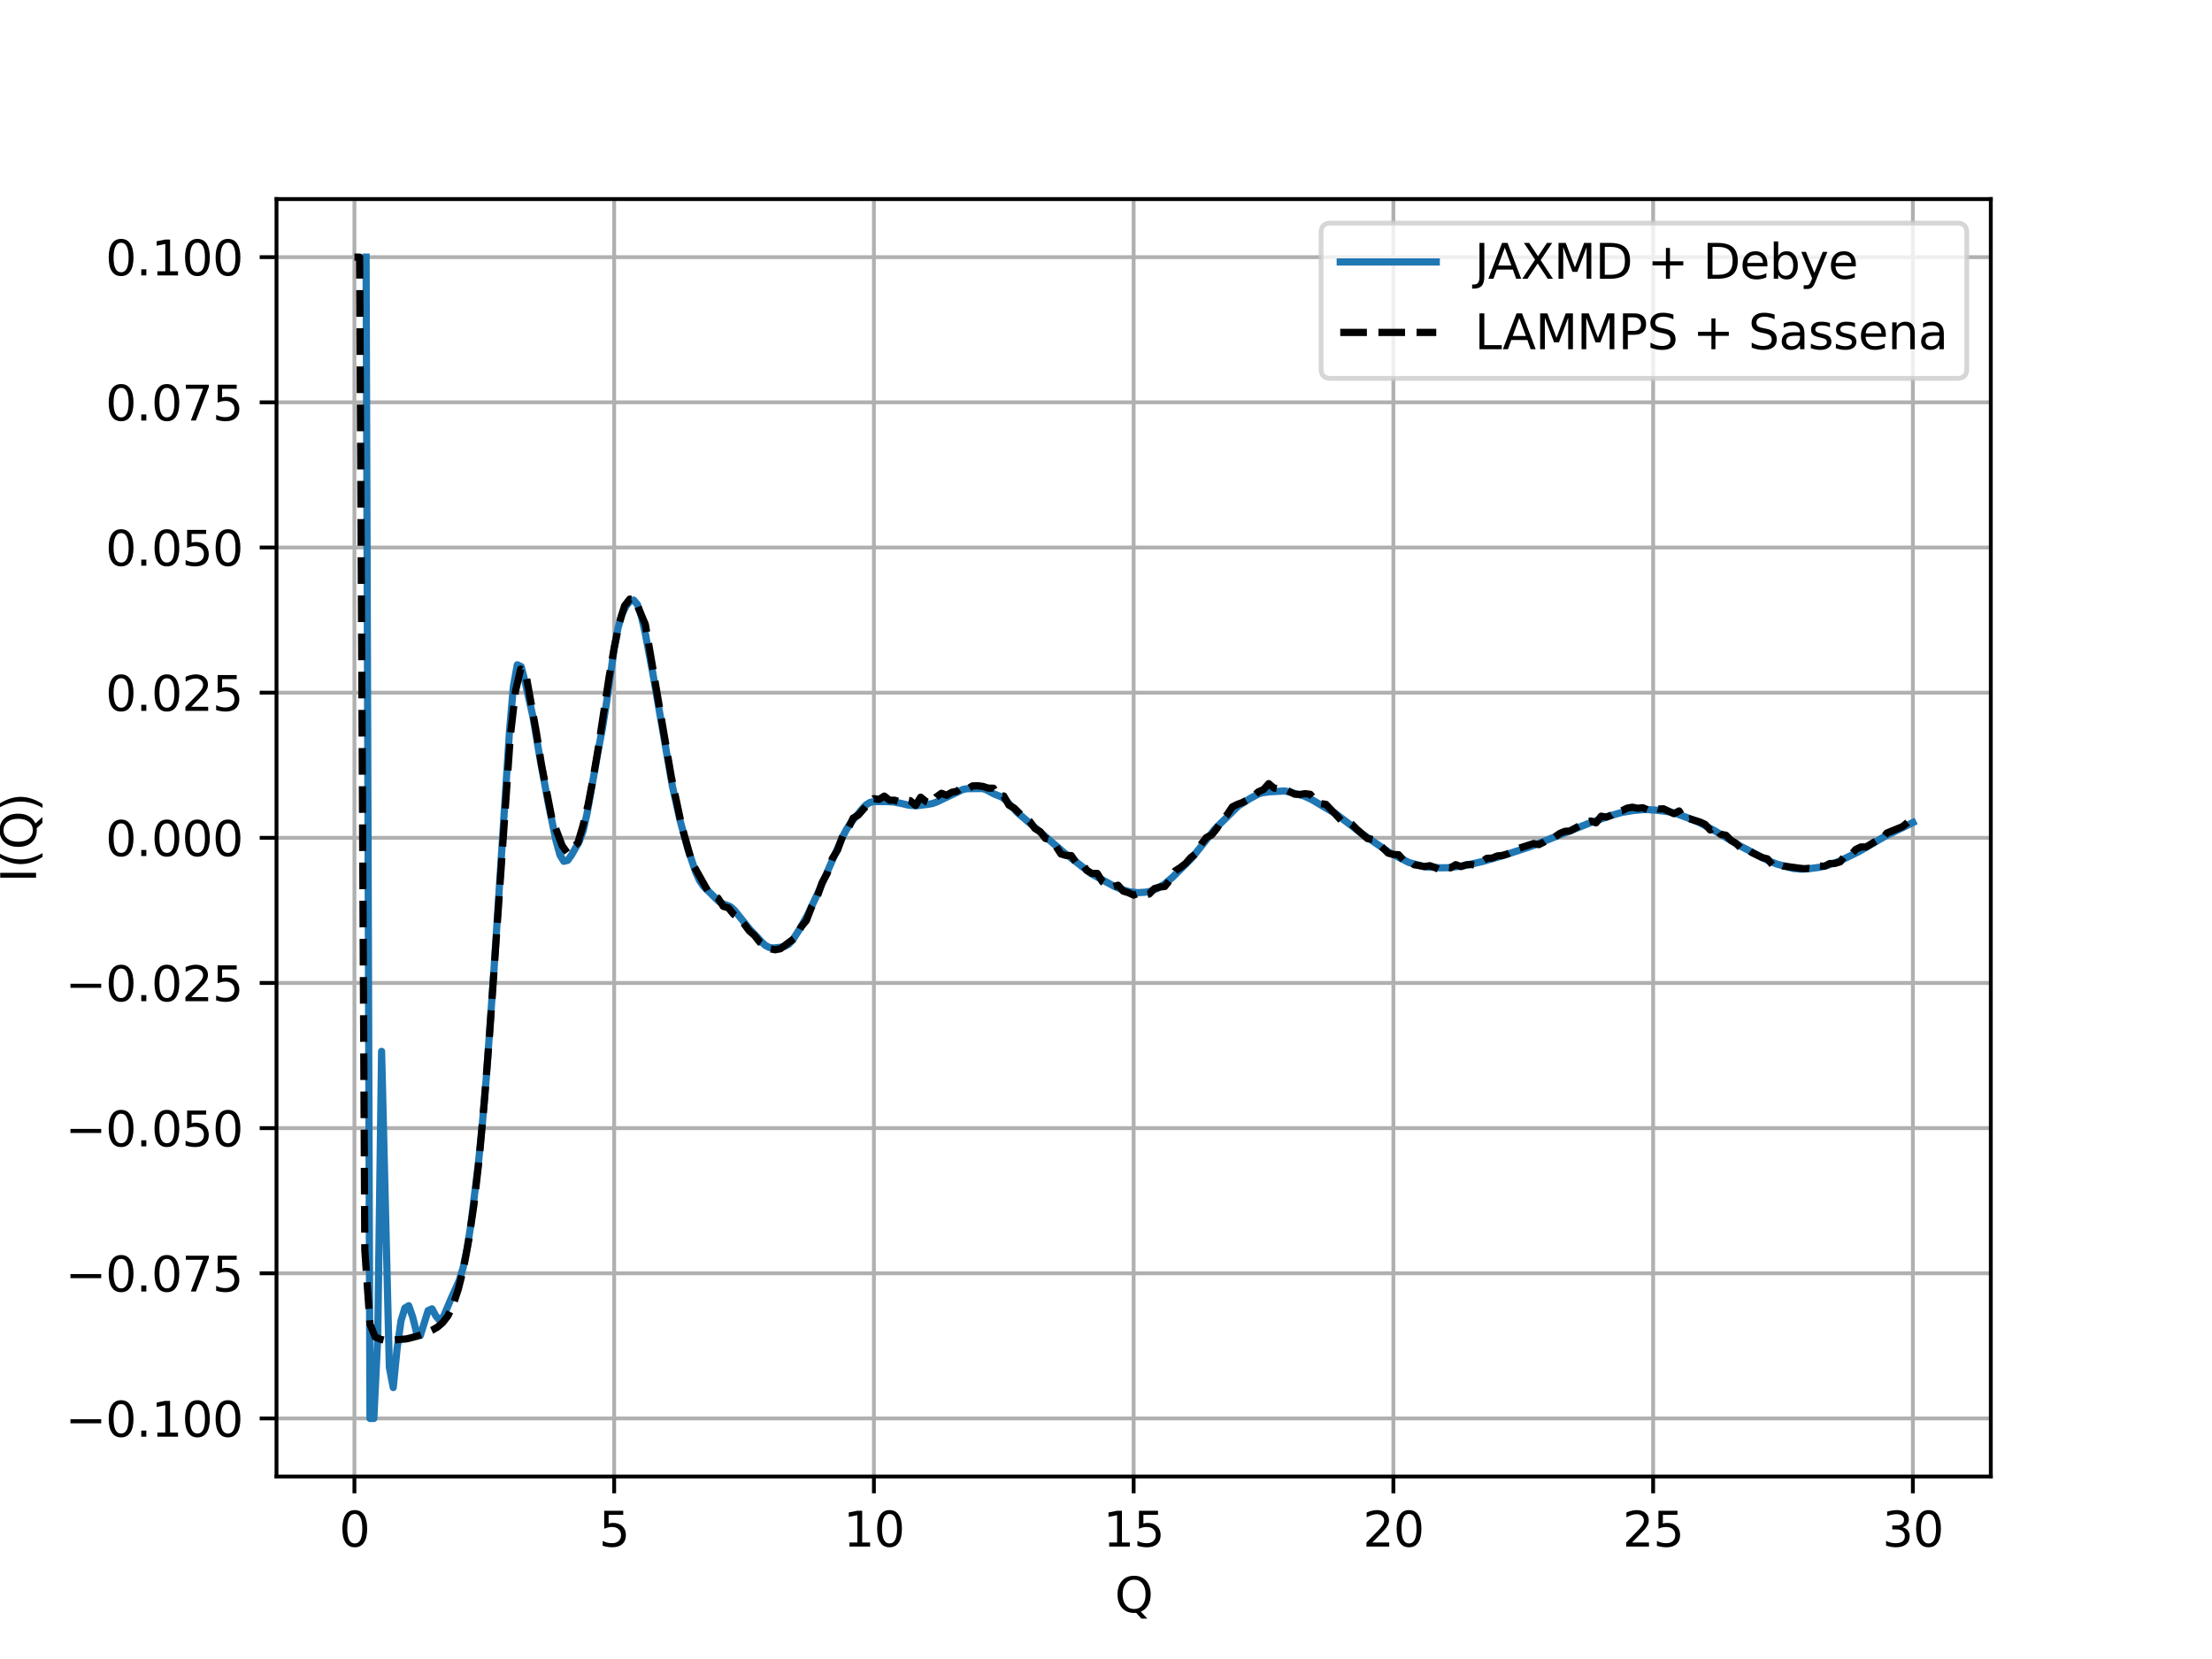 <?xml version="1.0" encoding="utf-8" standalone="no"?>
<!DOCTYPE svg PUBLIC "-//W3C//DTD SVG 1.1//EN"
  "http://www.w3.org/Graphics/SVG/1.1/DTD/svg11.dtd">
<svg xmlns:xlink="http://www.w3.org/1999/xlink" width="460.8pt" height="345.6pt" viewBox="0 0 460.8 345.6" xmlns="http://www.w3.org/2000/svg" version="1.1">
 <defs>
  <style type="text/css">*{stroke-linejoin: round; stroke-linecap: butt}</style>
 </defs>
 <g id="figure_1">
  <g id="patch_1">
   <path d="M 0 345.6 
L 460.8 345.6 
L 460.8 0 
L 0 0 
z
" style="fill: #ffffff"/>
  </g>
  <g id="axes_1">
   <g id="patch_2">
    <path d="M 57.6 307.584 
L 414.72 307.584 
L 414.72 41.472 
L 57.6 41.472 
z
" style="fill: #ffffff"/>
   </g>
   <g id="matplotlib.axis_1">
    <g id="xtick_1">
     <g id="line2d_1">
      <path d="M 73.833 307.584 
L 73.833 41.472 
" clip-path="url(#pb44a58f666)" style="fill: none; stroke: #b0b0b0; stroke-width: 0.8; stroke-linecap: square"/>
     </g>
     <g id="line2d_2">
      <defs>
       <path id="m8aa3670211" d="M 0 0 
L 0 3.5 
" style="stroke: #000000; stroke-width: 0.8"/>
      </defs>
      <g>
       <use xlink:href="#m8aa3670211" x="73.833" y="307.584" style="stroke: #000000; stroke-width: 0.8"/>
      </g>
     </g>
     <g id="text_1">
      <!-- 0 -->
      <g transform="translate(70.651 322.182) scale(0.1 -0.1)">
       <defs>
        <path id="DejaVuSans-30" d="M 2034 4250 
Q 1547 4250 1301 3770 
Q 1056 3291 1056 2328 
Q 1056 1369 1301 889 
Q 1547 409 2034 409 
Q 2525 409 2770 889 
Q 3016 1369 3016 2328 
Q 3016 3291 2770 3770 
Q 2525 4250 2034 4250 
z
M 2034 4750 
Q 2819 4750 3233 4129 
Q 3647 3509 3647 2328 
Q 3647 1150 3233 529 
Q 2819 -91 2034 -91 
Q 1250 -91 836 529 
Q 422 1150 422 2328 
Q 422 3509 836 4129 
Q 1250 4750 2034 4750 
z
" transform="scale(0.016)"/>
       </defs>
       <use xlink:href="#DejaVuSans-30"/>
      </g>
     </g>
    </g>
    <g id="xtick_2">
     <g id="line2d_3">
      <path d="M 127.942 307.584 
L 127.942 41.472 
" clip-path="url(#pb44a58f666)" style="fill: none; stroke: #b0b0b0; stroke-width: 0.8; stroke-linecap: square"/>
     </g>
     <g id="line2d_4">
      <g>
       <use xlink:href="#m8aa3670211" x="127.942" y="307.584" style="stroke: #000000; stroke-width: 0.8"/>
      </g>
     </g>
     <g id="text_2">
      <!-- 5 -->
      <g transform="translate(124.761 322.182) scale(0.1 -0.1)">
       <defs>
        <path id="DejaVuSans-35" d="M 691 4666 
L 3169 4666 
L 3169 4134 
L 1269 4134 
L 1269 2991 
Q 1406 3038 1543 3061 
Q 1681 3084 1819 3084 
Q 2600 3084 3056 2656 
Q 3513 2228 3513 1497 
Q 3513 744 3044 326 
Q 2575 -91 1722 -91 
Q 1428 -91 1123 -41 
Q 819 9 494 109 
L 494 744 
Q 775 591 1075 516 
Q 1375 441 1709 441 
Q 2250 441 2565 725 
Q 2881 1009 2881 1497 
Q 2881 1984 2565 2268 
Q 2250 2553 1709 2553 
Q 1456 2553 1204 2497 
Q 953 2441 691 2322 
L 691 4666 
z
" transform="scale(0.016)"/>
       </defs>
       <use xlink:href="#DejaVuSans-35"/>
      </g>
     </g>
    </g>
    <g id="xtick_3">
     <g id="line2d_5">
      <path d="M 182.051 307.584 
L 182.051 41.472 
" clip-path="url(#pb44a58f666)" style="fill: none; stroke: #b0b0b0; stroke-width: 0.8; stroke-linecap: square"/>
     </g>
     <g id="line2d_6">
      <g>
       <use xlink:href="#m8aa3670211" x="182.051" y="307.584" style="stroke: #000000; stroke-width: 0.8"/>
      </g>
     </g>
     <g id="text_3">
      <!-- 10 -->
      <g transform="translate(175.688 322.182) scale(0.1 -0.1)">
       <defs>
        <path id="DejaVuSans-31" d="M 794 531 
L 1825 531 
L 1825 4091 
L 703 3866 
L 703 4441 
L 1819 4666 
L 2450 4666 
L 2450 531 
L 3481 531 
L 3481 0 
L 794 0 
L 794 531 
z
" transform="scale(0.016)"/>
       </defs>
       <use xlink:href="#DejaVuSans-31"/>
       <use xlink:href="#DejaVuSans-30" x="63.623"/>
      </g>
     </g>
    </g>
    <g id="xtick_4">
     <g id="line2d_7">
      <path d="M 236.16 307.584 
L 236.16 41.472 
" clip-path="url(#pb44a58f666)" style="fill: none; stroke: #b0b0b0; stroke-width: 0.8; stroke-linecap: square"/>
     </g>
     <g id="line2d_8">
      <g>
       <use xlink:href="#m8aa3670211" x="236.16" y="307.584" style="stroke: #000000; stroke-width: 0.8"/>
      </g>
     </g>
     <g id="text_4">
      <!-- 15 -->
      <g transform="translate(229.798 322.182) scale(0.1 -0.1)">
       <use xlink:href="#DejaVuSans-31"/>
       <use xlink:href="#DejaVuSans-35" x="63.623"/>
      </g>
     </g>
    </g>
    <g id="xtick_5">
     <g id="line2d_9">
      <path d="M 290.269 307.584 
L 290.269 41.472 
" clip-path="url(#pb44a58f666)" style="fill: none; stroke: #b0b0b0; stroke-width: 0.8; stroke-linecap: square"/>
     </g>
     <g id="line2d_10">
      <g>
       <use xlink:href="#m8aa3670211" x="290.269" y="307.584" style="stroke: #000000; stroke-width: 0.8"/>
      </g>
     </g>
     <g id="text_5">
      <!-- 20 -->
      <g transform="translate(283.907 322.182) scale(0.1 -0.1)">
       <defs>
        <path id="DejaVuSans-32" d="M 1228 531 
L 3431 531 
L 3431 0 
L 469 0 
L 469 531 
Q 828 903 1448 1529 
Q 2069 2156 2228 2338 
Q 2531 2678 2651 2914 
Q 2772 3150 2772 3378 
Q 2772 3750 2511 3984 
Q 2250 4219 1831 4219 
Q 1534 4219 1204 4116 
Q 875 4013 500 3803 
L 500 4441 
Q 881 4594 1212 4672 
Q 1544 4750 1819 4750 
Q 2544 4750 2975 4387 
Q 3406 4025 3406 3419 
Q 3406 3131 3298 2873 
Q 3191 2616 2906 2266 
Q 2828 2175 2409 1742 
Q 1991 1309 1228 531 
z
" transform="scale(0.016)"/>
       </defs>
       <use xlink:href="#DejaVuSans-32"/>
       <use xlink:href="#DejaVuSans-30" x="63.623"/>
      </g>
     </g>
    </g>
    <g id="xtick_6">
     <g id="line2d_11">
      <path d="M 344.378 307.584 
L 344.378 41.472 
" clip-path="url(#pb44a58f666)" style="fill: none; stroke: #b0b0b0; stroke-width: 0.8; stroke-linecap: square"/>
     </g>
     <g id="line2d_12">
      <g>
       <use xlink:href="#m8aa3670211" x="344.378" y="307.584" style="stroke: #000000; stroke-width: 0.8"/>
      </g>
     </g>
     <g id="text_6">
      <!-- 25 -->
      <g transform="translate(338.016 322.182) scale(0.1 -0.1)">
       <use xlink:href="#DejaVuSans-32"/>
       <use xlink:href="#DejaVuSans-35" x="63.623"/>
      </g>
     </g>
    </g>
    <g id="xtick_7">
     <g id="line2d_13">
      <path d="M 398.487 307.584 
L 398.487 41.472 
" clip-path="url(#pb44a58f666)" style="fill: none; stroke: #b0b0b0; stroke-width: 0.8; stroke-linecap: square"/>
     </g>
     <g id="line2d_14">
      <g>
       <use xlink:href="#m8aa3670211" x="398.487" y="307.584" style="stroke: #000000; stroke-width: 0.8"/>
      </g>
     </g>
     <g id="text_7">
      <!-- 30 -->
      <g transform="translate(392.125 322.182) scale(0.1 -0.1)">
       <defs>
        <path id="DejaVuSans-33" d="M 2597 2516 
Q 3050 2419 3304 2112 
Q 3559 1806 3559 1356 
Q 3559 666 3084 287 
Q 2609 -91 1734 -91 
Q 1441 -91 1130 -33 
Q 819 25 488 141 
L 488 750 
Q 750 597 1062 519 
Q 1375 441 1716 441 
Q 2309 441 2620 675 
Q 2931 909 2931 1356 
Q 2931 1769 2642 2001 
Q 2353 2234 1838 2234 
L 1294 2234 
L 1294 2753 
L 1863 2753 
Q 2328 2753 2575 2939 
Q 2822 3125 2822 3475 
Q 2822 3834 2567 4026 
Q 2313 4219 1838 4219 
Q 1578 4219 1281 4162 
Q 984 4106 628 3988 
L 628 4550 
Q 988 4650 1302 4700 
Q 1616 4750 1894 4750 
Q 2613 4750 3031 4423 
Q 3450 4097 3450 3541 
Q 3450 3153 3228 2886 
Q 3006 2619 2597 2516 
z
" transform="scale(0.016)"/>
       </defs>
       <use xlink:href="#DejaVuSans-33"/>
       <use xlink:href="#DejaVuSans-30" x="63.623"/>
      </g>
     </g>
    </g>
    <g id="text_8">
     <!-- Q -->
     <g transform="translate(232.224 335.861) scale(0.1 -0.1)">
      <defs>
       <path id="DejaVuSans-51" d="M 2522 4238 
Q 1834 4238 1429 3725 
Q 1025 3213 1025 2328 
Q 1025 1447 1429 934 
Q 1834 422 2522 422 
Q 3209 422 3611 934 
Q 4013 1447 4013 2328 
Q 4013 3213 3611 3725 
Q 3209 4238 2522 4238 
z
M 3406 84 
L 4238 -825 
L 3475 -825 
L 2784 -78 
Q 2681 -84 2626 -87 
Q 2572 -91 2522 -91 
Q 1538 -91 948 567 
Q 359 1225 359 2328 
Q 359 3434 948 4092 
Q 1538 4750 2522 4750 
Q 3503 4750 4090 4092 
Q 4678 3434 4678 2328 
Q 4678 1516 4351 937 
Q 4025 359 3406 84 
z
" transform="scale(0.016)"/>
      </defs>
      <use xlink:href="#DejaVuSans-51"/>
     </g>
    </g>
   </g>
   <g id="matplotlib.axis_2">
    <g id="ytick_1">
     <g id="line2d_15">
      <path d="M 57.6 295.488 
L 414.72 295.488 
" clip-path="url(#pb44a58f666)" style="fill: none; stroke: #b0b0b0; stroke-width: 0.8; stroke-linecap: square"/>
     </g>
     <g id="line2d_16">
      <defs>
       <path id="m7e46be9be7" d="M 0 0 
L -3.5 0 
" style="stroke: #000000; stroke-width: 0.8"/>
      </defs>
      <g>
       <use xlink:href="#m7e46be9be7" x="57.6" y="295.488" style="stroke: #000000; stroke-width: 0.8"/>
      </g>
     </g>
     <g id="text_9">
      <!-- −0.100 -->
      <g transform="translate(13.592 299.287) scale(0.1 -0.1)">
       <defs>
        <path id="DejaVuSans-2212" d="M 678 2272 
L 4684 2272 
L 4684 1741 
L 678 1741 
L 678 2272 
z
" transform="scale(0.016)"/>
        <path id="DejaVuSans-2e" d="M 684 794 
L 1344 794 
L 1344 0 
L 684 0 
L 684 794 
z
" transform="scale(0.016)"/>
       </defs>
       <use xlink:href="#DejaVuSans-2212"/>
       <use xlink:href="#DejaVuSans-30" x="83.789"/>
       <use xlink:href="#DejaVuSans-2e" x="147.412"/>
       <use xlink:href="#DejaVuSans-31" x="179.199"/>
       <use xlink:href="#DejaVuSans-30" x="242.822"/>
       <use xlink:href="#DejaVuSans-30" x="306.445"/>
      </g>
     </g>
    </g>
    <g id="ytick_2">
     <g id="line2d_17">
      <path d="M 57.6 265.248 
L 414.72 265.248 
" clip-path="url(#pb44a58f666)" style="fill: none; stroke: #b0b0b0; stroke-width: 0.8; stroke-linecap: square"/>
     </g>
     <g id="line2d_18">
      <g>
       <use xlink:href="#m7e46be9be7" x="57.6" y="265.248" style="stroke: #000000; stroke-width: 0.8"/>
      </g>
     </g>
     <g id="text_10">
      <!-- −0.075 -->
      <g transform="translate(13.592 269.047) scale(0.1 -0.1)">
       <defs>
        <path id="DejaVuSans-37" d="M 525 4666 
L 3525 4666 
L 3525 4397 
L 1831 0 
L 1172 0 
L 2766 4134 
L 525 4134 
L 525 4666 
z
" transform="scale(0.016)"/>
       </defs>
       <use xlink:href="#DejaVuSans-2212"/>
       <use xlink:href="#DejaVuSans-30" x="83.789"/>
       <use xlink:href="#DejaVuSans-2e" x="147.412"/>
       <use xlink:href="#DejaVuSans-30" x="179.199"/>
       <use xlink:href="#DejaVuSans-37" x="242.822"/>
       <use xlink:href="#DejaVuSans-35" x="306.445"/>
      </g>
     </g>
    </g>
    <g id="ytick_3">
     <g id="line2d_19">
      <path d="M 57.6 235.008 
L 414.72 235.008 
" clip-path="url(#pb44a58f666)" style="fill: none; stroke: #b0b0b0; stroke-width: 0.8; stroke-linecap: square"/>
     </g>
     <g id="line2d_20">
      <g>
       <use xlink:href="#m7e46be9be7" x="57.6" y="235.008" style="stroke: #000000; stroke-width: 0.8"/>
      </g>
     </g>
     <g id="text_11">
      <!-- −0.050 -->
      <g transform="translate(13.592 238.807) scale(0.1 -0.1)">
       <use xlink:href="#DejaVuSans-2212"/>
       <use xlink:href="#DejaVuSans-30" x="83.789"/>
       <use xlink:href="#DejaVuSans-2e" x="147.412"/>
       <use xlink:href="#DejaVuSans-30" x="179.199"/>
       <use xlink:href="#DejaVuSans-35" x="242.822"/>
       <use xlink:href="#DejaVuSans-30" x="306.445"/>
      </g>
     </g>
    </g>
    <g id="ytick_4">
     <g id="line2d_21">
      <path d="M 57.6 204.768 
L 414.72 204.768 
" clip-path="url(#pb44a58f666)" style="fill: none; stroke: #b0b0b0; stroke-width: 0.8; stroke-linecap: square"/>
     </g>
     <g id="line2d_22">
      <g>
       <use xlink:href="#m7e46be9be7" x="57.6" y="204.768" style="stroke: #000000; stroke-width: 0.8"/>
      </g>
     </g>
     <g id="text_12">
      <!-- −0.025 -->
      <g transform="translate(13.592 208.567) scale(0.1 -0.1)">
       <use xlink:href="#DejaVuSans-2212"/>
       <use xlink:href="#DejaVuSans-30" x="83.789"/>
       <use xlink:href="#DejaVuSans-2e" x="147.412"/>
       <use xlink:href="#DejaVuSans-30" x="179.199"/>
       <use xlink:href="#DejaVuSans-32" x="242.822"/>
       <use xlink:href="#DejaVuSans-35" x="306.445"/>
      </g>
     </g>
    </g>
    <g id="ytick_5">
     <g id="line2d_23">
      <path d="M 57.6 174.528 
L 414.72 174.528 
" clip-path="url(#pb44a58f666)" style="fill: none; stroke: #b0b0b0; stroke-width: 0.8; stroke-linecap: square"/>
     </g>
     <g id="line2d_24">
      <g>
       <use xlink:href="#m7e46be9be7" x="57.6" y="174.528" style="stroke: #000000; stroke-width: 0.8"/>
      </g>
     </g>
     <g id="text_13">
      <!-- 0.000 -->
      <g transform="translate(21.972 178.327) scale(0.1 -0.1)">
       <use xlink:href="#DejaVuSans-30"/>
       <use xlink:href="#DejaVuSans-2e" x="63.623"/>
       <use xlink:href="#DejaVuSans-30" x="95.41"/>
       <use xlink:href="#DejaVuSans-30" x="159.033"/>
       <use xlink:href="#DejaVuSans-30" x="222.656"/>
      </g>
     </g>
    </g>
    <g id="ytick_6">
     <g id="line2d_25">
      <path d="M 57.6 144.288 
L 414.72 144.288 
" clip-path="url(#pb44a58f666)" style="fill: none; stroke: #b0b0b0; stroke-width: 0.8; stroke-linecap: square"/>
     </g>
     <g id="line2d_26">
      <g>
       <use xlink:href="#m7e46be9be7" x="57.6" y="144.288" style="stroke: #000000; stroke-width: 0.8"/>
      </g>
     </g>
     <g id="text_14">
      <!-- 0.025 -->
      <g transform="translate(21.972 148.087) scale(0.1 -0.1)">
       <use xlink:href="#DejaVuSans-30"/>
       <use xlink:href="#DejaVuSans-2e" x="63.623"/>
       <use xlink:href="#DejaVuSans-30" x="95.41"/>
       <use xlink:href="#DejaVuSans-32" x="159.033"/>
       <use xlink:href="#DejaVuSans-35" x="222.656"/>
      </g>
     </g>
    </g>
    <g id="ytick_7">
     <g id="line2d_27">
      <path d="M 57.6 114.048 
L 414.72 114.048 
" clip-path="url(#pb44a58f666)" style="fill: none; stroke: #b0b0b0; stroke-width: 0.8; stroke-linecap: square"/>
     </g>
     <g id="line2d_28">
      <g>
       <use xlink:href="#m7e46be9be7" x="57.6" y="114.048" style="stroke: #000000; stroke-width: 0.8"/>
      </g>
     </g>
     <g id="text_15">
      <!-- 0.050 -->
      <g transform="translate(21.972 117.847) scale(0.1 -0.1)">
       <use xlink:href="#DejaVuSans-30"/>
       <use xlink:href="#DejaVuSans-2e" x="63.623"/>
       <use xlink:href="#DejaVuSans-30" x="95.41"/>
       <use xlink:href="#DejaVuSans-35" x="159.033"/>
       <use xlink:href="#DejaVuSans-30" x="222.656"/>
      </g>
     </g>
    </g>
    <g id="ytick_8">
     <g id="line2d_29">
      <path d="M 57.6 83.808 
L 414.72 83.808 
" clip-path="url(#pb44a58f666)" style="fill: none; stroke: #b0b0b0; stroke-width: 0.8; stroke-linecap: square"/>
     </g>
     <g id="line2d_30">
      <g>
       <use xlink:href="#m7e46be9be7" x="57.6" y="83.808" style="stroke: #000000; stroke-width: 0.8"/>
      </g>
     </g>
     <g id="text_16">
      <!-- 0.075 -->
      <g transform="translate(21.972 87.607) scale(0.1 -0.1)">
       <use xlink:href="#DejaVuSans-30"/>
       <use xlink:href="#DejaVuSans-2e" x="63.623"/>
       <use xlink:href="#DejaVuSans-30" x="95.41"/>
       <use xlink:href="#DejaVuSans-37" x="159.033"/>
       <use xlink:href="#DejaVuSans-35" x="222.656"/>
      </g>
     </g>
    </g>
    <g id="ytick_9">
     <g id="line2d_31">
      <path d="M 57.6 53.568 
L 414.72 53.568 
" clip-path="url(#pb44a58f666)" style="fill: none; stroke: #b0b0b0; stroke-width: 0.8; stroke-linecap: square"/>
     </g>
     <g id="line2d_32">
      <g>
       <use xlink:href="#m7e46be9be7" x="57.6" y="53.568" style="stroke: #000000; stroke-width: 0.8"/>
      </g>
     </g>
     <g id="text_17">
      <!-- 0.100 -->
      <g transform="translate(21.972 57.367) scale(0.1 -0.1)">
       <use xlink:href="#DejaVuSans-30"/>
       <use xlink:href="#DejaVuSans-2e" x="63.623"/>
       <use xlink:href="#DejaVuSans-31" x="95.41"/>
       <use xlink:href="#DejaVuSans-30" x="159.033"/>
       <use xlink:href="#DejaVuSans-30" x="222.656"/>
      </g>
     </g>
    </g>
    <g id="text_18">
     <!-- I(Q) -->
     <g transform="translate(7.513 183.84) rotate(-90) scale(0.1 -0.1)">
      <defs>
       <path id="DejaVuSans-49" d="M 628 4666 
L 1259 4666 
L 1259 0 
L 628 0 
L 628 4666 
z
" transform="scale(0.016)"/>
       <path id="DejaVuSans-28" d="M 1984 4856 
Q 1566 4138 1362 3434 
Q 1159 2731 1159 2009 
Q 1159 1288 1364 580 
Q 1569 -128 1984 -844 
L 1484 -844 
Q 1016 -109 783 600 
Q 550 1309 550 2009 
Q 550 2706 781 3412 
Q 1013 4119 1484 4856 
L 1984 4856 
z
" transform="scale(0.016)"/>
       <path id="DejaVuSans-29" d="M 513 4856 
L 1013 4856 
Q 1481 4119 1714 3412 
Q 1947 2706 1947 2009 
Q 1947 1309 1714 600 
Q 1481 -109 1013 -844 
L 513 -844 
Q 928 -128 1133 580 
Q 1338 1288 1338 2009 
Q 1338 2731 1133 3434 
Q 928 4138 513 4856 
z
" transform="scale(0.016)"/>
      </defs>
      <use xlink:href="#DejaVuSans-49"/>
      <use xlink:href="#DejaVuSans-28" x="29.492"/>
      <use xlink:href="#DejaVuSans-51" x="68.506"/>
      <use xlink:href="#DejaVuSans-29" x="147.217"/>
     </g>
    </g>
   </g>
   <g id="line2d_33">
    <path d="M 76.264 53.568 
L 77.072 295.488 
L 77.879 295.488 
L 78.687 278.634 
L 79.494 219.019 
L 81.11 284.849 
L 81.917 289.05 
L 82.725 280.922 
L 83.532 275.171 
L 84.34 272.494 
L 85.148 272.007 
L 85.955 274.327 
L 86.763 277.533 
L 87.57 278.196 
L 89.185 273.016 
L 89.993 272.651 
L 90.801 274.147 
L 91.608 275.085 
L 92.416 274.21 
L 94.031 270.384 
L 95.646 266.804 
L 96.454 264.167 
L 97.261 260.36 
L 98.069 255.251 
L 99.684 242.09 
L 100.491 234.027 
L 101.299 224.573 
L 102.914 201.869 
L 106.145 152.24 
L 106.952 142.994 
L 107.76 138.489 
L 108.567 138.87 
L 109.375 141.952 
L 110.99 149.162 
L 112.605 158.65 
L 114.22 167.353 
L 115.835 175.159 
L 116.643 178.094 
L 117.451 179.431 
L 118.258 179.232 
L 119.066 178.109 
L 120.681 175.263 
L 121.488 173.065 
L 122.296 169.445 
L 124.719 155.792 
L 125.526 151.553 
L 126.334 146.472 
L 127.949 135.107 
L 128.757 130.778 
L 129.564 127.984 
L 130.372 126.323 
L 131.179 125.303 
L 131.987 125.002 
L 132.795 125.942 
L 133.602 128.36 
L 134.41 131.881 
L 136.025 140.43 
L 140.063 163.743 
L 141.678 170.933 
L 143.293 176.851 
L 144.908 181.635 
L 145.716 183.413 
L 146.523 184.606 
L 149.754 187.792 
L 150.561 188.254 
L 152.176 188.892 
L 152.984 189.609 
L 156.214 193.629 
L 157.829 195.314 
L 158.637 196.219 
L 159.445 196.955 
L 160.252 197.373 
L 161.06 197.488 
L 162.675 197.323 
L 163.482 197.14 
L 164.29 196.701 
L 165.098 195.86 
L 166.713 193.337 
L 168.328 190.414 
L 170.751 185.248 
L 175.596 174.194 
L 176.404 172.67 
L 177.211 171.439 
L 179.634 168.486 
L 180.442 167.651 
L 181.249 167.158 
L 182.057 166.976 
L 184.479 166.977 
L 186.095 167.05 
L 187.71 167.363 
L 189.325 167.734 
L 190.94 167.851 
L 193.363 167.547 
L 194.17 167.405 
L 194.978 167.14 
L 200.631 164.45 
L 201.439 164.301 
L 204.669 164.269 
L 205.476 164.537 
L 207.092 165.4 
L 208.707 166.054 
L 209.514 166.696 
L 211.937 169.262 
L 221.628 177.597 
L 224.051 179.451 
L 227.281 181.987 
L 232.126 184.646 
L 233.742 185.309 
L 235.357 185.794 
L 236.972 185.96 
L 238.587 185.864 
L 239.395 185.731 
L 241.01 185.119 
L 242.625 184.146 
L 244.24 182.769 
L 248.278 178.761 
L 253.123 172.664 
L 257.969 167.881 
L 260.392 166.359 
L 262.007 165.477 
L 262.814 165.175 
L 264.43 164.95 
L 267.66 164.773 
L 269.275 165.17 
L 271.698 165.83 
L 273.313 166.597 
L 276.543 168.519 
L 278.158 169.444 
L 283.811 173.734 
L 289.464 177.625 
L 293.502 179.676 
L 296.733 180.556 
L 299.963 180.784 
L 301.578 180.763 
L 304.808 180.375 
L 308.846 179.465 
L 312.884 178.306 
L 315.307 177.512 
L 317.73 176.72 
L 319.345 176.164 
L 331.458 171.331 
L 335.496 169.924 
L 337.919 169.229 
L 340.342 168.835 
L 342.764 168.623 
L 345.187 168.789 
L 347.61 169.098 
L 349.225 169.495 
L 352.455 170.71 
L 354.071 171.388 
L 357.301 173.124 
L 360.531 175.057 
L 362.146 176.044 
L 368.607 179.415 
L 370.222 180.018 
L 373.452 180.9 
L 375.068 181.055 
L 376.683 180.984 
L 379.105 180.668 
L 380.721 180.268 
L 383.143 179.418 
L 387.181 177.43 
L 392.834 174.129 
L 398.487 171.348 
L 398.487 171.348 
" clip-path="url(#pb44a58f666)" style="fill: none; stroke: #1f77b4; stroke-width: 1.5; stroke-linecap: square"/>
   </g>
   <g id="line2d_34">
    <path d="M 73.833 53.568 
L 74.915 53.568 
L 75.997 260.423 
L 77.079 275.866 
L 78.161 278.516 
L 79.244 278.987 
L 80.326 279.261 
L 81.408 279.289 
L 82.49 279.109 
L 84.655 278.921 
L 86.819 278.373 
L 88.983 277.6 
L 90.065 277.086 
L 91.148 276.447 
L 92.23 275.522 
L 93.312 274.114 
L 94.394 271.826 
L 95.476 268.563 
L 96.559 264.235 
L 97.641 258.34 
L 98.723 251.009 
L 99.805 241.515 
L 100.887 229.56 
L 101.969 215.73 
L 106.298 153.497 
L 107.38 144.017 
L 108.463 139.384 
L 109.545 140.399 
L 111.709 152.423 
L 112.791 159.228 
L 114.956 170.456 
L 117.12 176.19 
L 118.202 177.689 
L 119.284 176.53 
L 120.367 175.64 
L 121.449 171.979 
L 122.531 167.519 
L 123.613 161.834 
L 124.695 155.434 
L 126.86 141.186 
L 127.942 134.959 
L 129.024 129.695 
L 130.106 126.202 
L 131.188 124.803 
L 132.271 124.924 
L 134.435 130.066 
L 139.846 161.828 
L 142.01 172.038 
L 144.175 179.758 
L 147.421 185.544 
L 148.503 186.465 
L 149.585 187.103 
L 150.668 188.805 
L 151.75 189.135 
L 152.832 190.475 
L 153.914 191.197 
L 154.996 192.453 
L 156.079 193.914 
L 157.161 194.856 
L 158.243 196.241 
L 160.407 197.649 
L 161.489 197.849 
L 162.572 197.642 
L 165.818 195.212 
L 166.9 193.07 
L 167.983 191.768 
L 169.065 188.95 
L 170.147 187.101 
L 171.229 183.932 
L 172.311 181.957 
L 173.393 178.833 
L 174.476 177.094 
L 175.558 174.111 
L 176.64 172.724 
L 177.722 170.416 
L 178.804 169.793 
L 180.969 167.318 
L 182.051 166.376 
L 183.133 166.528 
L 184.215 165.837 
L 185.297 166.704 
L 186.38 166.702 
L 187.462 167.046 
L 188.544 166.609 
L 189.626 166.8 
L 190.708 167.786 
L 191.791 166.072 
L 192.873 166.954 
L 193.955 167.352 
L 195.037 166.044 
L 196.119 165.254 
L 197.201 165.668 
L 198.284 165.047 
L 199.366 164.813 
L 200.448 163.979 
L 201.53 164.361 
L 202.612 163.716 
L 203.695 163.686 
L 204.777 163.822 
L 205.859 164.181 
L 206.941 164.195 
L 208.023 165.847 
L 209.105 165.818 
L 210.188 167.735 
L 211.27 168.332 
L 213.434 170.465 
L 214.516 171.104 
L 215.599 172.589 
L 216.681 173.233 
L 217.763 174.653 
L 218.845 174.978 
L 219.927 176.23 
L 221.009 177.901 
L 222.092 178.212 
L 223.174 178.237 
L 224.256 179.837 
L 225.338 179.772 
L 226.42 181.334 
L 227.503 181.956 
L 228.585 181.945 
L 229.667 183.71 
L 230.749 184.31 
L 231.831 184.755 
L 232.913 184.408 
L 233.996 185.645 
L 235.078 185.967 
L 236.16 186.464 
L 237.242 186.061 
L 238.324 186.422 
L 239.407 186.239 
L 240.489 185.105 
L 241.571 184.796 
L 242.653 184.667 
L 243.735 183.281 
L 244.817 181.417 
L 245.9 180.718 
L 246.982 179.875 
L 248.064 178.644 
L 249.146 177.817 
L 250.228 175.87 
L 251.311 174.464 
L 252.393 173.937 
L 253.475 172.622 
L 254.557 170.818 
L 255.639 169.69 
L 256.721 168.078 
L 257.804 167.545 
L 258.886 167.15 
L 261.05 165.943 
L 262.132 164.947 
L 263.215 164.466 
L 264.297 163.244 
L 265.379 164.161 
L 266.461 164.344 
L 267.543 164.345 
L 269.708 165.444 
L 270.79 165.506 
L 271.872 165.332 
L 272.954 165.471 
L 274.036 166.752 
L 275.119 167.402 
L 276.201 167.553 
L 278.365 169.799 
L 279.447 170.976 
L 280.529 171.225 
L 281.612 171.703 
L 282.694 172.799 
L 284.858 174.69 
L 285.94 174.886 
L 287.023 175.595 
L 289.187 177.726 
L 290.269 177.996 
L 291.351 178.05 
L 292.433 179.261 
L 293.516 179.195 
L 294.598 180.142 
L 296.762 180.519 
L 297.844 180.335 
L 298.927 180.716 
L 300.009 181.232 
L 301.091 180.681 
L 302.173 180.782 
L 303.255 180.126 
L 304.337 180.524 
L 305.42 180.152 
L 306.502 180.101 
L 307.584 180.255 
L 309.748 178.799 
L 310.831 178.754 
L 311.913 178.307 
L 312.995 178.195 
L 314.077 177.88 
L 316.241 176.765 
L 319.488 175.717 
L 320.57 175.952 
L 321.652 175.41 
L 322.735 174.681 
L 323.817 174.417 
L 324.899 173.643 
L 325.981 173.182 
L 327.063 173.104 
L 330.31 171.332 
L 331.392 171.036 
L 332.474 171.416 
L 333.556 170.025 
L 334.639 170.212 
L 335.721 169.809 
L 336.803 168.911 
L 337.885 168.878 
L 338.967 168.348 
L 340.049 168.152 
L 341.132 168.377 
L 342.214 168.263 
L 343.296 168.738 
L 344.378 168.177 
L 345.46 168.53 
L 346.543 168.494 
L 348.707 169.501 
L 349.789 168.934 
L 350.871 170.746 
L 351.953 170.558 
L 354.118 171.23 
L 355.2 171.726 
L 356.282 172.912 
L 357.364 172.164 
L 358.447 173.804 
L 359.529 173.983 
L 360.611 175.068 
L 361.693 175.712 
L 362.775 176.826 
L 363.857 176.725 
L 364.94 177.598 
L 367.104 178.657 
L 368.186 178.907 
L 369.268 180.212 
L 370.351 179.882 
L 371.433 180.391 
L 374.679 180.837 
L 375.761 180.96 
L 376.844 180.903 
L 377.926 181.037 
L 379.008 180.396 
L 380.09 180.453 
L 381.172 179.888 
L 382.255 179.877 
L 383.337 179.538 
L 384.419 178.136 
L 385.501 178.207 
L 386.583 176.945 
L 387.665 176.428 
L 388.748 176.443 
L 390.912 175.128 
L 391.994 174.887 
L 393.076 173.528 
L 396.323 172.201 
L 397.405 171.318 
L 398.487 170.871 
L 398.487 170.871 
" clip-path="url(#pb44a58f666)" style="fill: none; stroke-dasharray: 5.55,2.4; stroke-dashoffset: 0; stroke: #000000; stroke-width: 1.5"/>
   </g>
   <g id="patch_3">
    <path d="M 57.6 307.584 
L 57.6 41.472 
" style="fill: none; stroke: #000000; stroke-width: 0.8; stroke-linejoin: miter; stroke-linecap: square"/>
   </g>
   <g id="patch_4">
    <path d="M 414.72 307.584 
L 414.72 41.472 
" style="fill: none; stroke: #000000; stroke-width: 0.8; stroke-linejoin: miter; stroke-linecap: square"/>
   </g>
   <g id="patch_5">
    <path d="M 57.6 307.584 
L 414.72 307.584 
" style="fill: none; stroke: #000000; stroke-width: 0.8; stroke-linejoin: miter; stroke-linecap: square"/>
   </g>
   <g id="patch_6">
    <path d="M 57.6 41.472 
L 414.72 41.472 
" style="fill: none; stroke: #000000; stroke-width: 0.8; stroke-linejoin: miter; stroke-linecap: square"/>
   </g>
   <g id="legend_1">
    <g id="patch_7">
     <path d="M 277.198 78.828 
L 407.72 78.828 
Q 409.72 78.828 409.72 76.828 
L 409.72 48.472 
Q 409.72 46.472 407.72 46.472 
L 277.198 46.472 
Q 275.198 46.472 275.198 48.472 
L 275.198 76.828 
Q 275.198 78.828 277.198 78.828 
z
" style="fill: #ffffff; opacity: 0.8; stroke: #cccccc; stroke-linejoin: miter"/>
    </g>
    <g id="line2d_35">
     <path d="M 279.198 54.57 
L 289.198 54.57 
L 299.198 54.57 
" style="fill: none; stroke: #1f77b4; stroke-width: 1.5; stroke-linecap: square"/>
    </g>
    <g id="text_19">
     <!-- JAXMD + Debye -->
     <g transform="translate(307.198 58.07) scale(0.1 -0.1)">
      <defs>
       <path id="DejaVuSans-4a" d="M 628 4666 
L 1259 4666 
L 1259 325 
Q 1259 -519 939 -900 
Q 619 -1281 -91 -1281 
L -331 -1281 
L -331 -750 
L -134 -750 
Q 284 -750 456 -515 
Q 628 -281 628 325 
L 628 4666 
z
" transform="scale(0.016)"/>
       <path id="DejaVuSans-41" d="M 2188 4044 
L 1331 1722 
L 3047 1722 
L 2188 4044 
z
M 1831 4666 
L 2547 4666 
L 4325 0 
L 3669 0 
L 3244 1197 
L 1141 1197 
L 716 0 
L 50 0 
L 1831 4666 
z
" transform="scale(0.016)"/>
       <path id="DejaVuSans-58" d="M 403 4666 
L 1081 4666 
L 2241 2931 
L 3406 4666 
L 4084 4666 
L 2584 2425 
L 4184 0 
L 3506 0 
L 2194 1984 
L 872 0 
L 191 0 
L 1856 2491 
L 403 4666 
z
" transform="scale(0.016)"/>
       <path id="DejaVuSans-4d" d="M 628 4666 
L 1569 4666 
L 2759 1491 
L 3956 4666 
L 4897 4666 
L 4897 0 
L 4281 0 
L 4281 4097 
L 3078 897 
L 2444 897 
L 1241 4097 
L 1241 0 
L 628 0 
L 628 4666 
z
" transform="scale(0.016)"/>
       <path id="DejaVuSans-44" d="M 1259 4147 
L 1259 519 
L 2022 519 
Q 2988 519 3436 956 
Q 3884 1394 3884 2338 
Q 3884 3275 3436 3711 
Q 2988 4147 2022 4147 
L 1259 4147 
z
M 628 4666 
L 1925 4666 
Q 3281 4666 3915 4102 
Q 4550 3538 4550 2338 
Q 4550 1131 3912 565 
Q 3275 0 1925 0 
L 628 0 
L 628 4666 
z
" transform="scale(0.016)"/>
       <path id="DejaVuSans-20" transform="scale(0.016)"/>
       <path id="DejaVuSans-2b" d="M 2944 4013 
L 2944 2272 
L 4684 2272 
L 4684 1741 
L 2944 1741 
L 2944 0 
L 2419 0 
L 2419 1741 
L 678 1741 
L 678 2272 
L 2419 2272 
L 2419 4013 
L 2944 4013 
z
" transform="scale(0.016)"/>
       <path id="DejaVuSans-65" d="M 3597 1894 
L 3597 1613 
L 953 1613 
Q 991 1019 1311 708 
Q 1631 397 2203 397 
Q 2534 397 2845 478 
Q 3156 559 3463 722 
L 3463 178 
Q 3153 47 2828 -22 
Q 2503 -91 2169 -91 
Q 1331 -91 842 396 
Q 353 884 353 1716 
Q 353 2575 817 3079 
Q 1281 3584 2069 3584 
Q 2775 3584 3186 3129 
Q 3597 2675 3597 1894 
z
M 3022 2063 
Q 3016 2534 2758 2815 
Q 2500 3097 2075 3097 
Q 1594 3097 1305 2825 
Q 1016 2553 972 2059 
L 3022 2063 
z
" transform="scale(0.016)"/>
       <path id="DejaVuSans-62" d="M 3116 1747 
Q 3116 2381 2855 2742 
Q 2594 3103 2138 3103 
Q 1681 3103 1420 2742 
Q 1159 2381 1159 1747 
Q 1159 1113 1420 752 
Q 1681 391 2138 391 
Q 2594 391 2855 752 
Q 3116 1113 3116 1747 
z
M 1159 2969 
Q 1341 3281 1617 3432 
Q 1894 3584 2278 3584 
Q 2916 3584 3314 3078 
Q 3713 2572 3713 1747 
Q 3713 922 3314 415 
Q 2916 -91 2278 -91 
Q 1894 -91 1617 61 
Q 1341 213 1159 525 
L 1159 0 
L 581 0 
L 581 4863 
L 1159 4863 
L 1159 2969 
z
" transform="scale(0.016)"/>
       <path id="DejaVuSans-79" d="M 2059 -325 
Q 1816 -950 1584 -1140 
Q 1353 -1331 966 -1331 
L 506 -1331 
L 506 -850 
L 844 -850 
Q 1081 -850 1212 -737 
Q 1344 -625 1503 -206 
L 1606 56 
L 191 3500 
L 800 3500 
L 1894 763 
L 2988 3500 
L 3597 3500 
L 2059 -325 
z
" transform="scale(0.016)"/>
      </defs>
      <use xlink:href="#DejaVuSans-4a"/>
      <use xlink:href="#DejaVuSans-41" x="27.742"/>
      <use xlink:href="#DejaVuSans-58" x="96.15"/>
      <use xlink:href="#DejaVuSans-4d" x="164.656"/>
      <use xlink:href="#DejaVuSans-44" x="250.936"/>
      <use xlink:href="#DejaVuSans-20" x="327.938"/>
      <use xlink:href="#DejaVuSans-2b" x="359.725"/>
      <use xlink:href="#DejaVuSans-20" x="443.514"/>
      <use xlink:href="#DejaVuSans-44" x="475.301"/>
      <use xlink:href="#DejaVuSans-65" x="552.303"/>
      <use xlink:href="#DejaVuSans-62" x="613.826"/>
      <use xlink:href="#DejaVuSans-79" x="677.303"/>
      <use xlink:href="#DejaVuSans-65" x="736.482"/>
     </g>
    </g>
    <g id="line2d_36">
     <path d="M 279.198 69.249 
L 289.198 69.249 
L 299.198 69.249 
" style="fill: none; stroke-dasharray: 5.55,2.4; stroke-dashoffset: 0; stroke: #000000; stroke-width: 1.5"/>
    </g>
    <g id="text_20">
     <!-- LAMMPS + Sassena -->
     <g transform="translate(307.198 72.749) scale(0.1 -0.1)">
      <defs>
       <path id="DejaVuSans-4c" d="M 628 4666 
L 1259 4666 
L 1259 531 
L 3531 531 
L 3531 0 
L 628 0 
L 628 4666 
z
" transform="scale(0.016)"/>
       <path id="DejaVuSans-50" d="M 1259 4147 
L 1259 2394 
L 2053 2394 
Q 2494 2394 2734 2622 
Q 2975 2850 2975 3272 
Q 2975 3691 2734 3919 
Q 2494 4147 2053 4147 
L 1259 4147 
z
M 628 4666 
L 2053 4666 
Q 2838 4666 3239 4311 
Q 3641 3956 3641 3272 
Q 3641 2581 3239 2228 
Q 2838 1875 2053 1875 
L 1259 1875 
L 1259 0 
L 628 0 
L 628 4666 
z
" transform="scale(0.016)"/>
       <path id="DejaVuSans-53" d="M 3425 4513 
L 3425 3897 
Q 3066 4069 2747 4153 
Q 2428 4238 2131 4238 
Q 1616 4238 1336 4038 
Q 1056 3838 1056 3469 
Q 1056 3159 1242 3001 
Q 1428 2844 1947 2747 
L 2328 2669 
Q 3034 2534 3370 2195 
Q 3706 1856 3706 1288 
Q 3706 609 3251 259 
Q 2797 -91 1919 -91 
Q 1588 -91 1214 -16 
Q 841 59 441 206 
L 441 856 
Q 825 641 1194 531 
Q 1563 422 1919 422 
Q 2459 422 2753 634 
Q 3047 847 3047 1241 
Q 3047 1584 2836 1778 
Q 2625 1972 2144 2069 
L 1759 2144 
Q 1053 2284 737 2584 
Q 422 2884 422 3419 
Q 422 4038 858 4394 
Q 1294 4750 2059 4750 
Q 2388 4750 2728 4690 
Q 3069 4631 3425 4513 
z
" transform="scale(0.016)"/>
       <path id="DejaVuSans-61" d="M 2194 1759 
Q 1497 1759 1228 1600 
Q 959 1441 959 1056 
Q 959 750 1161 570 
Q 1363 391 1709 391 
Q 2188 391 2477 730 
Q 2766 1069 2766 1631 
L 2766 1759 
L 2194 1759 
z
M 3341 1997 
L 3341 0 
L 2766 0 
L 2766 531 
Q 2569 213 2275 61 
Q 1981 -91 1556 -91 
Q 1019 -91 701 211 
Q 384 513 384 1019 
Q 384 1609 779 1909 
Q 1175 2209 1959 2209 
L 2766 2209 
L 2766 2266 
Q 2766 2663 2505 2880 
Q 2244 3097 1772 3097 
Q 1472 3097 1187 3025 
Q 903 2953 641 2809 
L 641 3341 
Q 956 3463 1253 3523 
Q 1550 3584 1831 3584 
Q 2591 3584 2966 3190 
Q 3341 2797 3341 1997 
z
" transform="scale(0.016)"/>
       <path id="DejaVuSans-73" d="M 2834 3397 
L 2834 2853 
Q 2591 2978 2328 3040 
Q 2066 3103 1784 3103 
Q 1356 3103 1142 2972 
Q 928 2841 928 2578 
Q 928 2378 1081 2264 
Q 1234 2150 1697 2047 
L 1894 2003 
Q 2506 1872 2764 1633 
Q 3022 1394 3022 966 
Q 3022 478 2636 193 
Q 2250 -91 1575 -91 
Q 1294 -91 989 -36 
Q 684 19 347 128 
L 347 722 
Q 666 556 975 473 
Q 1284 391 1588 391 
Q 1994 391 2212 530 
Q 2431 669 2431 922 
Q 2431 1156 2273 1281 
Q 2116 1406 1581 1522 
L 1381 1569 
Q 847 1681 609 1914 
Q 372 2147 372 2553 
Q 372 3047 722 3315 
Q 1072 3584 1716 3584 
Q 2034 3584 2315 3537 
Q 2597 3491 2834 3397 
z
" transform="scale(0.016)"/>
       <path id="DejaVuSans-6e" d="M 3513 2113 
L 3513 0 
L 2938 0 
L 2938 2094 
Q 2938 2591 2744 2837 
Q 2550 3084 2163 3084 
Q 1697 3084 1428 2787 
Q 1159 2491 1159 1978 
L 1159 0 
L 581 0 
L 581 3500 
L 1159 3500 
L 1159 2956 
Q 1366 3272 1645 3428 
Q 1925 3584 2291 3584 
Q 2894 3584 3203 3211 
Q 3513 2838 3513 2113 
z
" transform="scale(0.016)"/>
      </defs>
      <use xlink:href="#DejaVuSans-4c"/>
      <use xlink:href="#DejaVuSans-41" x="57.963"/>
      <use xlink:href="#DejaVuSans-4d" x="126.371"/>
      <use xlink:href="#DejaVuSans-4d" x="212.65"/>
      <use xlink:href="#DejaVuSans-50" x="298.93"/>
      <use xlink:href="#DejaVuSans-53" x="359.232"/>
      <use xlink:href="#DejaVuSans-20" x="422.709"/>
      <use xlink:href="#DejaVuSans-2b" x="454.496"/>
      <use xlink:href="#DejaVuSans-20" x="538.285"/>
      <use xlink:href="#DejaVuSans-53" x="570.072"/>
      <use xlink:href="#DejaVuSans-61" x="633.549"/>
      <use xlink:href="#DejaVuSans-73" x="694.828"/>
      <use xlink:href="#DejaVuSans-73" x="746.928"/>
      <use xlink:href="#DejaVuSans-65" x="799.027"/>
      <use xlink:href="#DejaVuSans-6e" x="860.551"/>
      <use xlink:href="#DejaVuSans-61" x="923.93"/>
     </g>
    </g>
   </g>
  </g>
 </g>
 <defs>
  <clipPath id="pb44a58f666">
   <rect x="57.6" y="41.472" width="357.12" height="266.112"/>
  </clipPath>
 </defs>
</svg>
